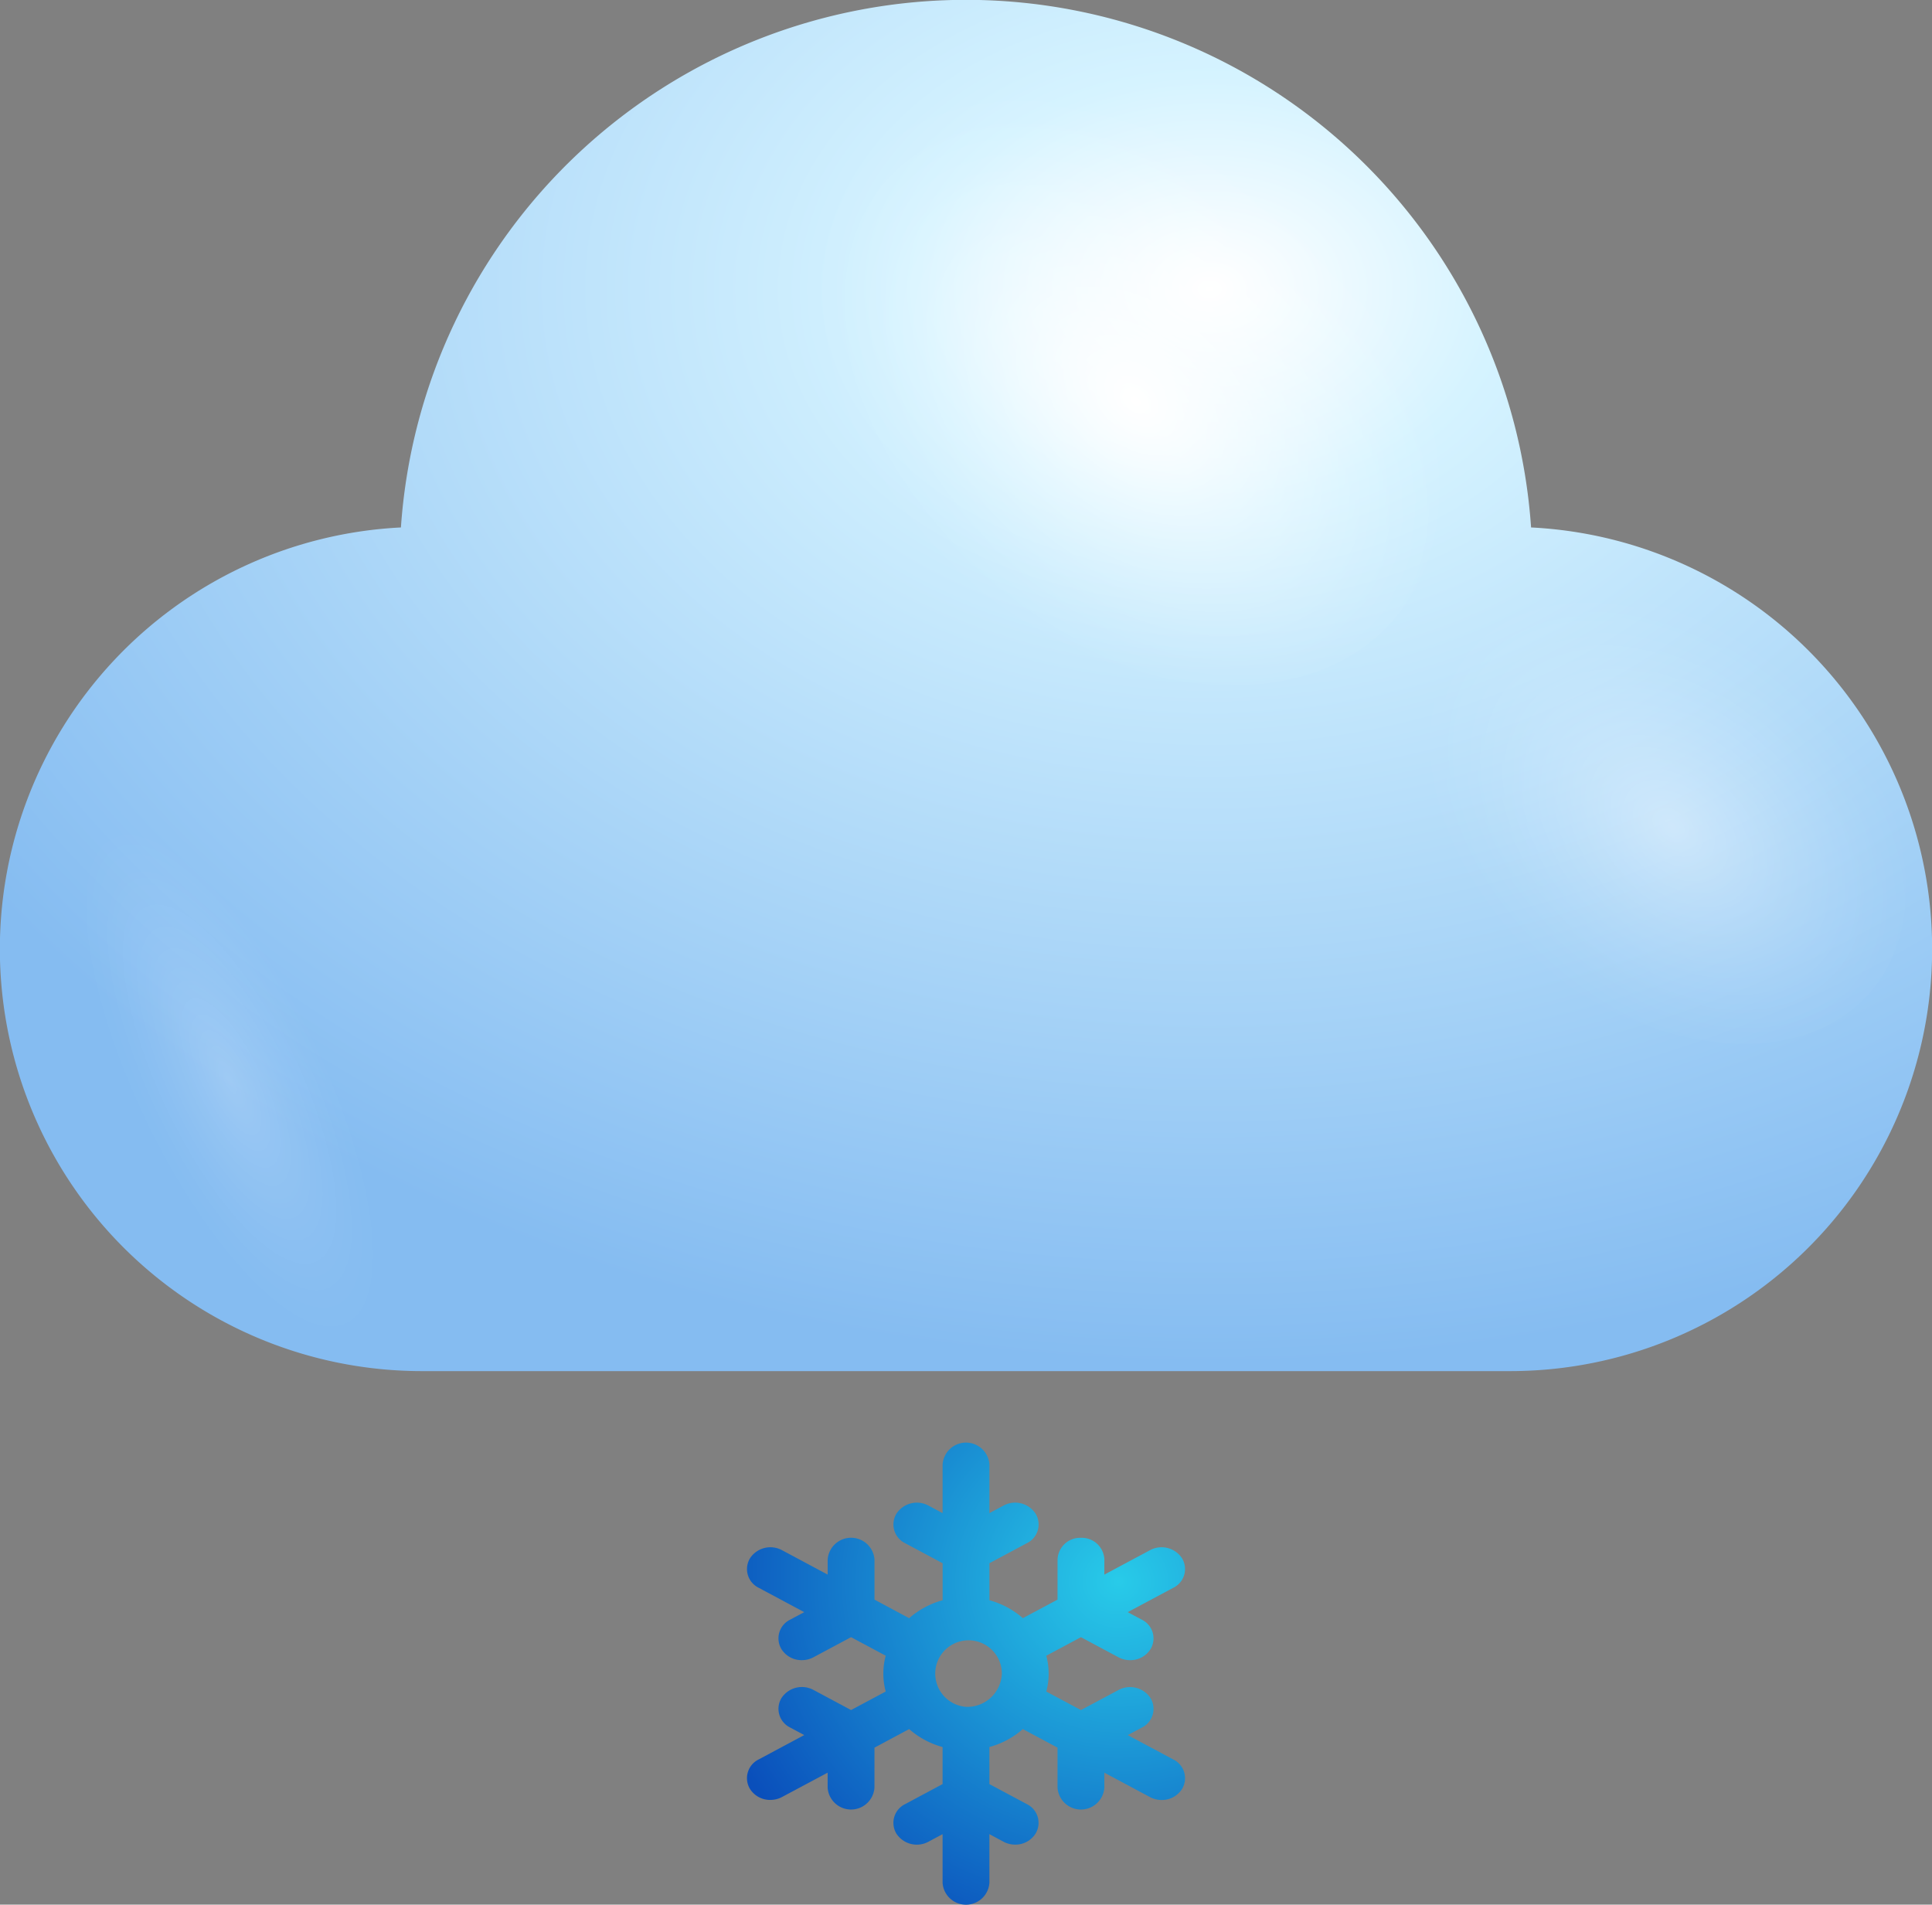 <svg xmlns="http://www.w3.org/2000/svg" xmlns:xlink="http://www.w3.org/1999/xlink" width="92.109" height="90.802" viewBox="0 0 92.109 90.802">
  <rect x="0" y="0" width="92.109" height="90.802" fill="#808080" stroke="none"/>
  <defs>
    <style>
      .cls-1 {
        isolation: isolate;
      }

      .cls-2 {
        fill: url(#radial-gradient);
      }

      .cls-3, .cls-4, .cls-5 {
        mix-blend-mode: overlay;
      }

      .cls-3 {
        fill: url(#radial-gradient-2);
      }

      .cls-4 {
        opacity: 0.4;
        fill: url(#radial-gradient-3);
      }

      .cls-5 {
        opacity: 0.2;
        fill: url(#Degradado_sin_nombre_34);
      }

      .cls-6 {
        fill: url(#radial-gradient-4);
      }
    </style>
    <radialGradient id="radial-gradient" cx="57.669" cy="13.777" r="70.256" gradientTransform="translate(115.339 23.841) rotate(180) scale(1 0.73)" gradientUnits="userSpaceOnUse">
      <stop offset="0" stop-color="#fff"/>
      <stop offset="0.198" stop-color="#d5f3ff"/>
      <stop offset="1" stop-color="#85bcf1"/>
    </radialGradient>
    <radialGradient id="radial-gradient-2" cx="1441.465" cy="-1686.002" r="8.476" gradientTransform="matrix(-0.839, 1.154, -1.619, -1.313, -1466.116, -3858.05)" gradientUnits="userSpaceOnUse">
      <stop offset="0" stop-color="#fff"/>
      <stop offset="0.103" stop-color="#fff" stop-opacity="0.848"/>
      <stop offset="0.29" stop-color="#fff" stop-opacity="0.594"/>
      <stop offset="0.469" stop-color="#fff" stop-opacity="0.382"/>
      <stop offset="0.635" stop-color="#fff" stop-opacity="0.217"/>
      <stop offset="0.783" stop-color="#fff" stop-opacity="0.098"/>
      <stop offset="0.91" stop-color="#fff" stop-opacity="0.026"/>
      <stop offset="1" stop-color="#fff" stop-opacity="0"/>
    </radialGradient>
    <radialGradient id="radial-gradient-3" cx="1441.21" cy="-1701.66" r="6.661" xlink:href="#radial-gradient-2"/>
    <radialGradient id="Degradado_sin_nombre_34" data-name="Degradado sin nombre 34" cx="10.934" cy="51.526" r="4.871" gradientTransform="matrix(0.901, -0.434, 1.263, 2.623, -63.982, -78.879)" xlink:href="#radial-gradient-2"/>
    <radialGradient id="radial-gradient-4" cx="1132.511" cy="-24.481" r="62.655" gradientTransform="translate(-313.612 82.735) scale(0.324 0.3)" gradientUnits="userSpaceOnUse">
      <stop offset="0" stop-color="#28cbe9"/>
      <stop offset="1" stop-color="#0a4fbb"/>
    </radialGradient>
  </defs>
  <g class="cls-1">
    <g id="Слой_2" data-name="Слой 2">
      <g id="OBJECTS">
        <g>
          <path class="cls-2" d="M72.995,25.146a27.004,27.004,0,0,0-53.881,0A20.123,20.123,0,0,0,20.123,65.367H71.986a20.123,20.123,0,0,0,1.009-40.221Z"/>
          <path class="cls-3" d="M46.056,27.648C38.481,21.502,35.522,12.146,39.449,6.746c3.93-5.4,13.256-4.793,20.835,1.348,7.574,6.145,10.529,15.506,6.604,20.902C62.958,34.398,53.631,33.791,46.056,27.648Z"/>
          <path class="cls-4" d="M73.138,45.814c-5.954-4.83-8.279-12.185-5.193-16.428,3.089-4.246,10.418-3.768,16.375,1.059,5.953,4.83,8.275,12.188,5.191,16.428C86.419,51.119,79.089,50.642,73.138,45.814Z"/>
          <path class="cls-5" d="M14.388,46.488C9.995,39.635,4.892,36.338,2.98,39.117c-1.905,2.775.11,10.588,4.5,17.443,4.396,6.854,9.502,10.154,11.407,7.373C20.793,61.148,18.781,53.346,14.388,46.488Z"/>
        </g>
        <path class="cls-6" d="M55.941,83.883l-2.175-1.163.673-.359a.994.994,0,0,0,.409-1.412,1.167,1.167,0,0,0-1.524-.379l-1.79.956-1.652-.883a3.277,3.277,0,0,0,0-1.707l1.652-.884,1.789.957a1.176,1.176,0,0,0,.556.139,1.135,1.135,0,0,0,.968-.518.994.994,0,0,0-.408-1.412l-.673-.36,2.175-1.163a.994.994,0,0,0,.409-1.412,1.164,1.164,0,0,0-1.524-.378L52.65,75.068l.001-.72a1.078,1.078,0,0,0-1.116-1.034h0A1.077,1.077,0,0,0,50.419,74.348l-.001,1.913-1.653.884a4.018,4.018,0,0,0-1.594-.855V74.525l1.789-.957a.992.992,0,0,0,.408-1.412,1.165,1.165,0,0,0-1.524-.379l-.673.36V69.812a1.119,1.119,0,0,0-2.232,0v2.326l-.673-.36a1.165,1.165,0,0,0-1.524.379.993.993,0,0,0,.408,1.412l1.79.957V76.29a4.015,4.015,0,0,0-1.595.856l-1.653-.885V74.348a1.119,1.119,0,0,0-2.232,0v.72L37.285,73.905a1.164,1.164,0,0,0-1.524.378.993.993,0,0,0,.408,1.412l2.174,1.163-.674.359a.994.994,0,0,0-.408,1.413,1.136,1.136,0,0,0,.968.517,1.176,1.176,0,0,0,.556-.139l1.79-.957,1.652.884a3.268,3.268,0,0,0,0,1.707l-1.652.883-1.789-.957a1.165,1.165,0,0,0-1.524.378.992.992,0,0,0,.408,1.412l.673.36-2.175,1.163a.993.993,0,0,0-.408,1.412,1.133,1.133,0,0,0,.967.517,1.177,1.177,0,0,0,.557-.139L39.458,84.511v.72a1.119,1.119,0,0,0,2.232,0l.001-1.913,1.653-.885a4.016,4.016,0,0,0,1.594.856v1.766l-1.789.957a.993.993,0,0,0-.408,1.412,1.164,1.164,0,0,0,1.524.378l.673-.36v2.326a1.119,1.119,0,0,0,2.232,0V87.442l.672.36a1.177,1.177,0,0,0,.557.139,1.133,1.133,0,0,0,.967-.517A.993.993,0,0,0,48.96,86.012l-1.79-.957V83.288A4.005,4.005,0,0,0,48.765,82.433l1.653.884v1.914a1.119,1.119,0,0,0,2.232,0v-.72L54.825,85.674a1.176,1.176,0,0,0,.557.139,1.136,1.136,0,0,0,.968-.517A.994.994,0,0,0,55.941,83.883Zm-9.886-2.511a1.588,1.588,0,1,1,1.709-1.583A1.651,1.651,0,0,1,46.055,81.373Z"/>
      </g>
    </g>
  </g>
</svg>
